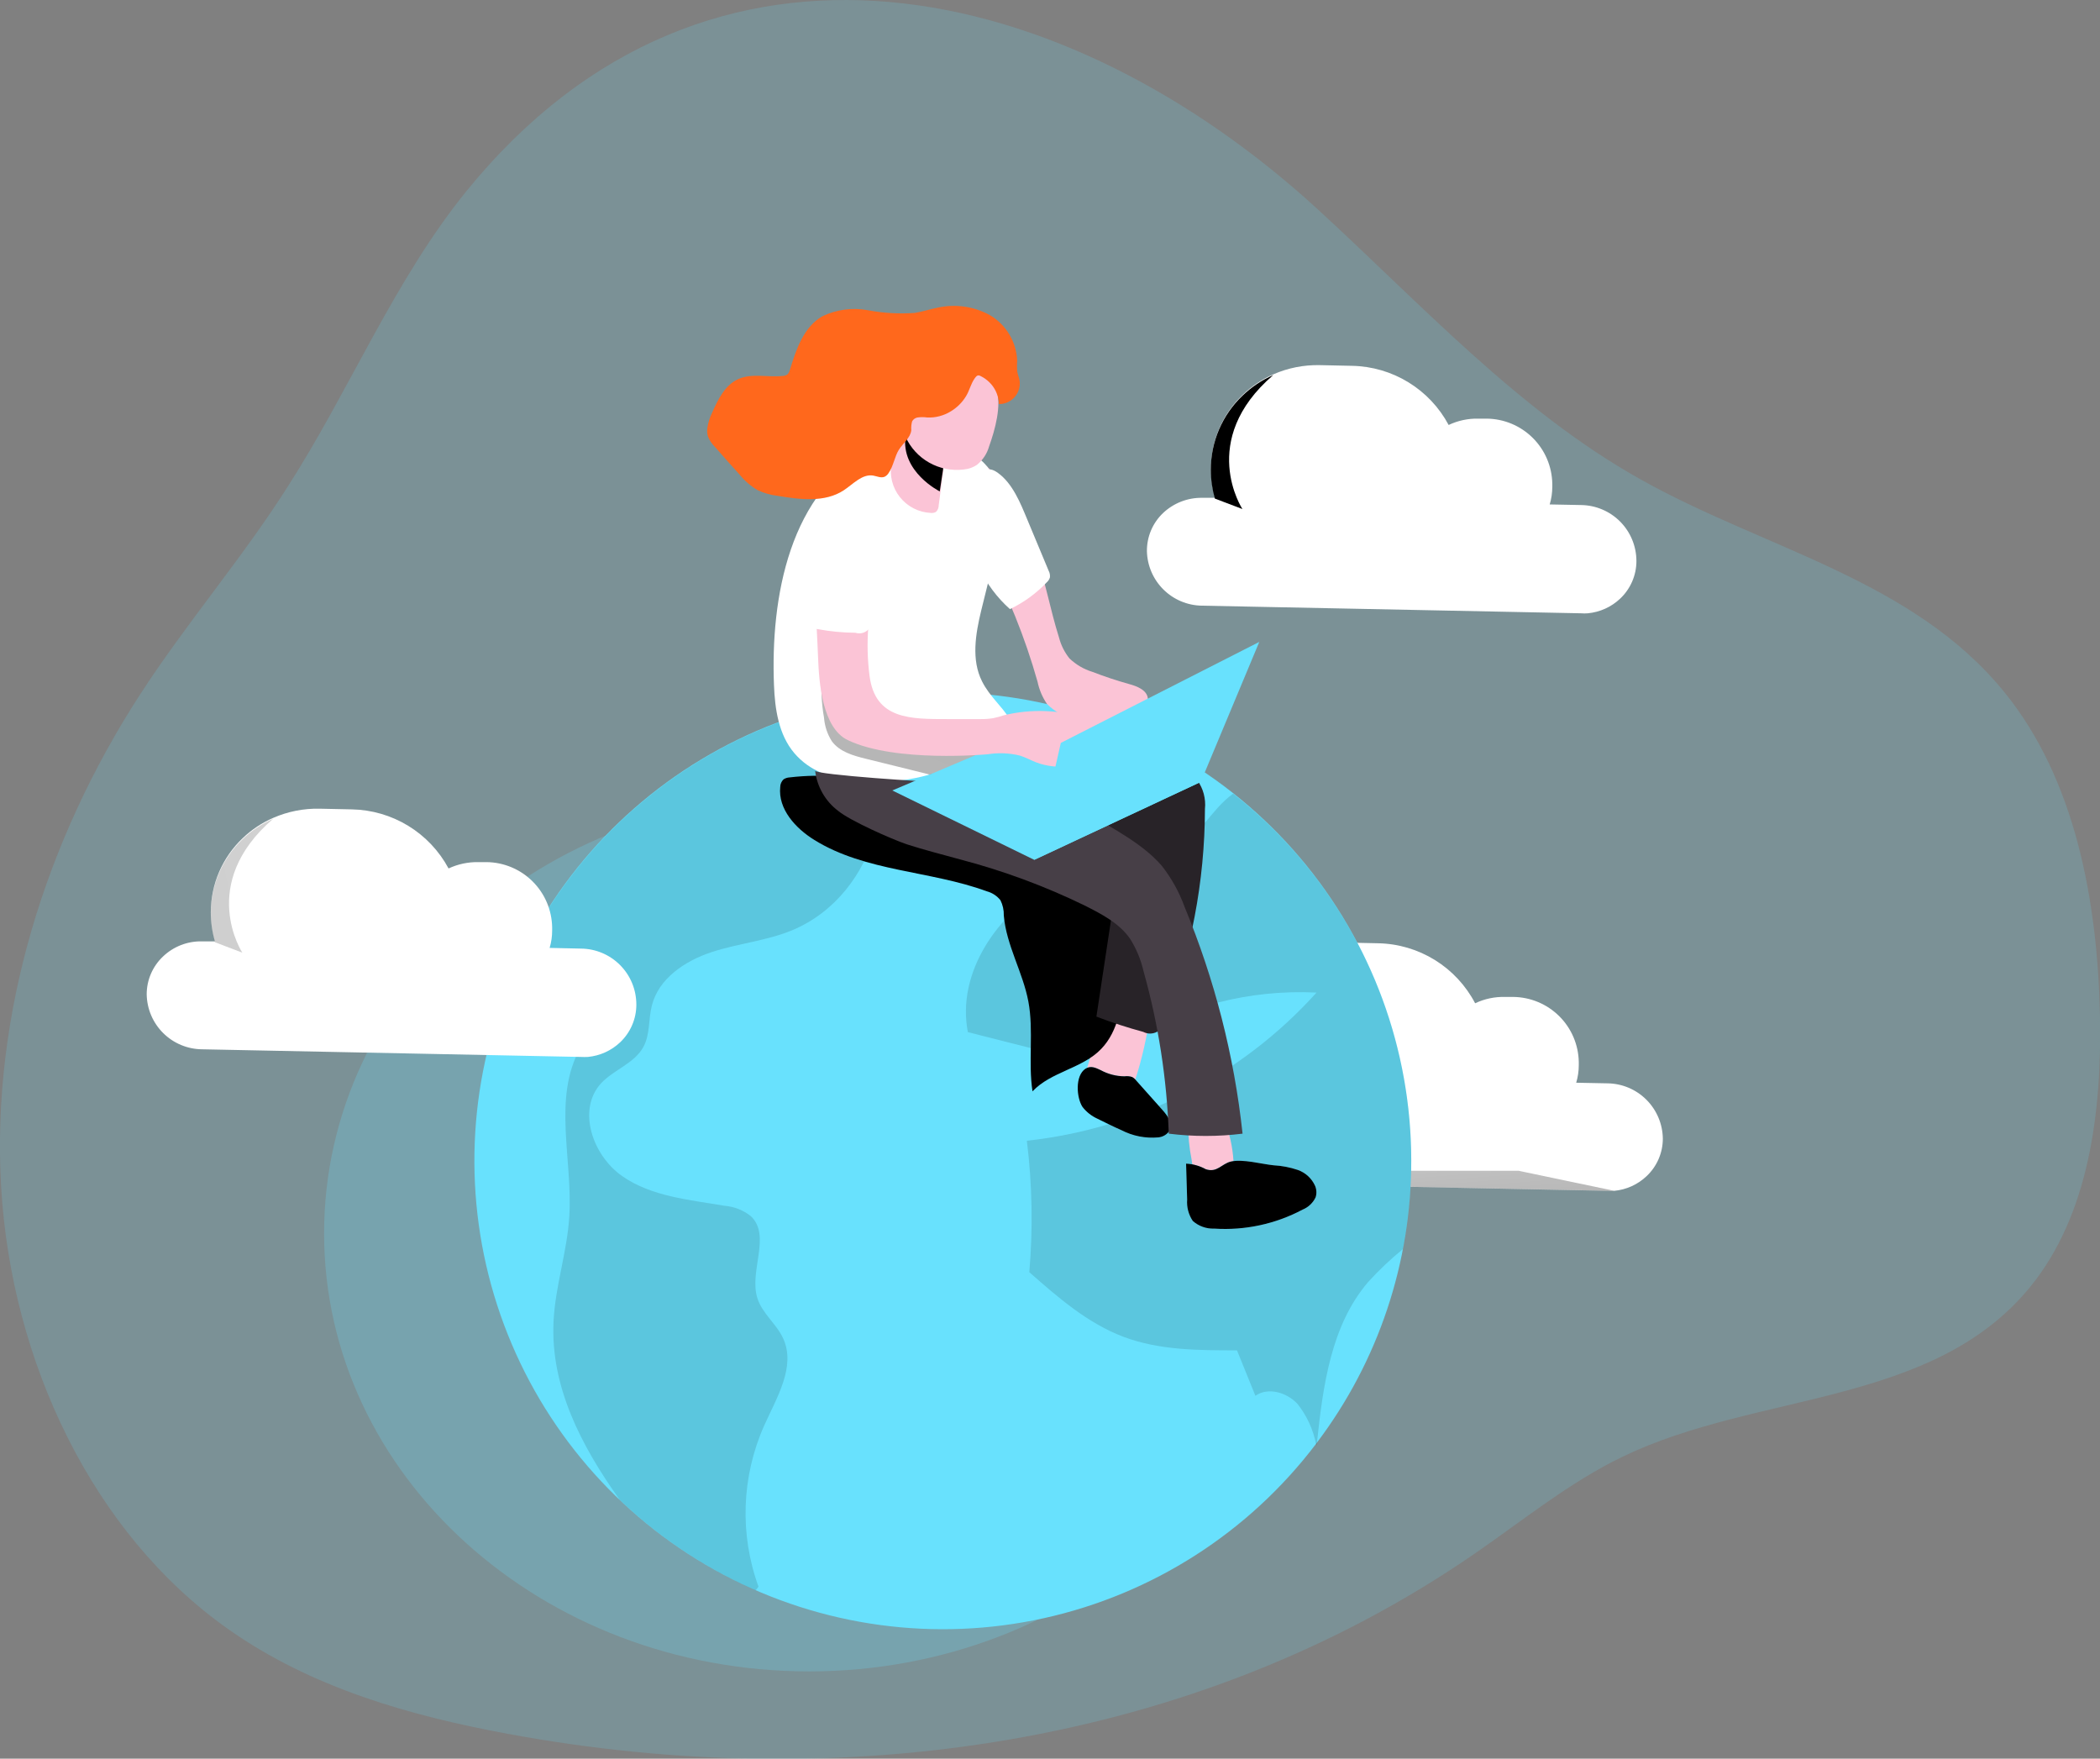 <?xml version="1.0" encoding="UTF-8" standalone="no"?>
<svg
   xmlns:dc="http://purl.org/dc/elements/1.1/"
   xmlns:cc="http://creativecommons.org/ns#"
   xmlns:rdf="http://www.w3.org/1999/02/22-rdf-syntax-ns#"
   xmlns:svg="http://www.w3.org/2000/svg"
   xmlns="http://www.w3.org/2000/svg"
   xmlns:sodipodi="http://sodipodi.sourceforge.net/DTD/sodipodi-0.dtd"
   xmlns:inkscape="http://www.inkscape.org/namespaces/inkscape"
   width="716.47"
   height="600"
   viewBox="0 0 716.47 600"
   version="1.1"
   id="svg207"
   sodipodi:docname="Make_it_everywhere.svg"
   style="fill:none"
   inkscape:version="0.92.3 (2405546, 2018-03-11)">
  <rect x="0" y="0" width="716.47" height="600" fill="#808080" stroke="none"/>
  <sodipodi:namedview
     pagecolor="#ffffff"
     bordercolor="#666666"
     borderopacity="1"
     objecttolerance="10"
     gridtolerance="10"
     guidetolerance="10"
     inkscape:pageopacity="0"
     inkscape:pageshadow="2"
     inkscape:window-width="1920"
     inkscape:window-height="1001"
     id="namedview209"
     showgrid="false"
     fit-margin-top="0"
     fit-margin-left="0"
     fit-margin-right="0"
     fit-margin-bottom="0"
     inkscape:zoom="1.2756757"
     inkscape:cx="110"
     inkscape:cy="91.735991"
     inkscape:window-x="-9"
     inkscape:window-y="-9"
     inkscape:window-maximized="1"
     inkscape:current-layer="svg207" />
  <g
     clip-path="url(#clip0)"
     id="g74"
     transform="matrix(3.257,0,0,3.257,0,-0.009)">
    <path
       d="M 48.861,20.021 C 41.337,29.288 36.652,40.81 30.167,50.932 25.37,58.496 19.517,65.268 14.64,72.8 4.917,87.8 -0.952,106.086 0.12,124.356 c 1.071,18.27 9.595,36.308 23.803,46.311 8.723,6.149 19.046,9.067 29.312,10.962 34.565,6.396 71.769,1.471 101.304,-18.926 5.07,-3.502 9.923,-7.452 15.424,-10.106 14.128,-6.828 32.454,-5.245 42.697,-17.783 6.164,-7.547 7.524,-18.342 7.316,-28.408 C 219.728,94.317 217.361,81.62 209.997,72.552 200.402,60.663 184.731,57.481 171.762,50.165 159.121,43.072 148.926,31.919 138.068,21.956 111.947,-2.023 74.367,-11.394 48.861,20.021 Z"
       id="path2"
       inkscape:connector-curvature="0"
       style="opacity:0.18;fill:#68e1fd" />
    <path
       d="m 174.185,119.255 c 0.001,0.74 -0.149,1.472 -0.442,2.152 -0.293,0.679 -0.722,1.291 -1.261,1.798 -0.923,0.877 -2.115,1.418 -3.383,1.535 -0.236,0.02 -0.474,0.02 -0.711,0 l -39.715,-0.8 c -1.522,-0.016 -2.978,-0.626 -4.058,-1.7 -1.079,-1.073 -1.697,-2.526 -1.722,-4.048 -0.003,-0.74 0.145,-1.473 0.435,-2.153 0.29,-0.681 0.716,-1.295 1.252,-1.805 1.102,-1.049 2.572,-1.623 4.093,-1.599 h 1.352 c -0.28,-0.981 -0.422,-1.995 -0.424,-3.015 -0.002,-1.457 0.293,-2.899 0.868,-4.238 0.574,-1.339 1.416,-2.547 2.474,-3.549 0.934,-0.893 2.016,-1.616 3.198,-2.135 1.532,-0.668 3.191,-0.995 4.862,-0.96 l 3.374,0.072 c 2.099,0.043 4.148,0.649 5.933,1.754 1.785,1.106 3.24,2.671 4.213,4.531 0.973,-0.463 2.042,-0.69 3.119,-0.664 h 0.871 c 1.808,0.019 3.537,0.742 4.82,2.015 1.282,1.274 2.017,2.998 2.048,4.805 v 0.328 c 0,0.623 -0.092,1.243 -0.271,1.839 l 3.286,0.064 c 1.526,0.021 2.984,0.635 4.065,1.713 1.08,1.078 1.699,2.534 1.724,4.06 z"
       id="path4"
       inkscape:connector-curvature="0"
       style="fill:#ffffff" />
    <path
       d="m 169.099,124.74 c -0.236,0.02 -0.474,0.02 -0.711,0 l -39.715,-0.8 c -1.522,-0.016 -2.978,-0.626 -4.058,-1.7 -1.079,-1.073 -1.697,-2.526 -1.722,-4.049 -0.003,-0.739 0.145,-1.472 0.435,-2.152 0.29,-0.681 0.716,-1.295 1.252,-1.805 -1.599,9.81 8.675,8.403 8.675,8.403 h 25.802 z"
       id="path6"
       inkscape:connector-curvature="0"
       style="fill:url(#paint0_linear)" />
    <path
       d="m 132.935,113.818 -2.886,-1.095 c -0.28,-0.981 -0.422,-1.995 -0.424,-3.015 -0.002,-1.457 0.293,-2.899 0.868,-4.238 0.574,-1.34 1.416,-2.547 2.474,-3.55 0.934,-0.892 2.016,-1.615 3.198,-2.134 -7.987,6.844 -3.23,14.032 -3.23,14.032 z"
       id="path8"
       inkscape:connector-curvature="0"
       style="fill:url(#paint1_linear)" />
    <path
       d="m 84.754,175.081 c 28.058,0 50.804,-20.545 50.804,-45.887 0,-25.343 -22.746,-45.887 -50.804,-45.887 -28.058,0 -50.804,20.544 -50.804,45.887 0,25.342 22.746,45.887 50.804,45.887 z"
       id="path10"
       inkscape:connector-curvature="0"
       style="opacity:0.23;fill:#68e1fd" />
    <path
       d="m 147.831,121.59 c 0.013,10.653 -3.454,21.019 -9.875,29.519 l -0.104,0.144 c -7.035,9.273 -17.138,15.743 -28.503,18.254 -11.366,2.511 -23.254,0.901 -33.541,-4.544 -10.287,-5.445 -18.305,-14.369 -22.619,-25.18 -4.315,-10.81 -4.646,-22.802 -0.935,-33.834 3.711,-11.033 11.223,-20.386 21.194,-26.391 9.971,-6.005 21.752,-8.27 33.239,-6.39 11.487,1.88 21.932,7.782 29.468,16.651 7.537,8.87 11.676,20.13 11.677,31.77 z"
       id="path12"
       inkscape:connector-curvature="0"
       style="fill:#68e1fd" />
    <path
       d="m 82.971,97.451 c -2.695,1.111 -5.669,1.375 -8.435,2.287 -2.767,0.911 -5.541,2.75 -6.253,5.597 -0.368,1.431 -0.176,3.022 -0.879,4.317 -0.935,1.743 -3.126,2.399 -4.454,3.838 -2.527,2.783 -0.864,7.556 2.223,9.707 3.086,2.151 7.028,2.479 10.722,3.11 1.011,0.081 1.974,0.462 2.767,1.096 2.151,2.054 -0.232,5.772 0.68,8.603 0.512,1.599 2.023,2.694 2.711,4.23 1.319,2.926 -0.68,6.156 -1.999,9.083 -2.38,5.338 -2.595,11.392 -0.6,16.886 -0.092,0.133 -0.194,0.259 -0.304,0.376 -5.262,-2.309 -10.081,-5.518 -14.24,-9.483 -4.054,-5.685 -7.26,-11.881 -6.924,-18.693 0.184,-3.694 1.415,-7.26 1.647,-10.938 0.384,-5.973 -1.775,-12.458 1.151,-17.671 1.599,-2.886 4.717,-6.053 2.974,-8.851 -3.078,0.448 -6.397,0.52 -9.219,-0.552 3.463,-7.215 8.638,-13.474 15.074,-18.231 6.436,-4.758 13.937,-7.87 21.85,-9.066 3.038,8.683 0.624,20.517 -8.491,24.355 z"
       id="path14"
       inkscape:connector-curvature="0"
       style="fill:url(#paint2_linear)" />
    <path
       d="m 147.831,121.59 c 0.004,3.104 -0.288,6.201 -0.871,9.251 -1.304,1.06 -2.525,2.217 -3.654,3.462 -3.878,4.541 -4.717,10.842 -5.349,16.79 0,0.128 0,0.256 -0.04,0.376 0,-0.08 0,-0.152 -0.064,-0.232 -0.309,-1.527 -0.974,-2.96 -1.943,-4.181 -1.103,-1.192 -3.062,-1.783 -4.406,-0.848 -0.639,-1.599 -1.282,-3.185 -1.927,-4.757 -3.997,0 -8.123,0 -11.881,-1.415 -3.758,-1.416 -6.868,-4.126 -9.875,-6.773 0.395,-4.586 0.309,-9.2 -0.256,-13.768 11.679,-1.268 22.481,-6.793 30.344,-15.52 -7.032,-0.35 -14.004,1.448 -19.989,5.157 -1.279,0.8 -2.575,1.695 -4.07,1.823 -0.947,0.024 -1.892,-0.106 -2.798,-0.383 l -9.667,-2.455 c -1.208,-6.221 3.102,-12.465 8.643,-15.544 4.158,-2.303 9.203,-1.855 13.193,-3.87 2.734,-1.375 3.534,-3.782 5.925,-5.549 h 0.048 c 5.807,4.583 10.501,10.422 13.729,17.078 3.228,6.657 4.906,13.958 4.908,21.357 z"
       id="path16"
       inkscape:connector-curvature="0"
       style="fill:url(#paint3_linear)" />
    <path
       d="m 113.946,111.651 c -0.288,0.944 -0.56,2.047 0,2.839 0.275,0.338 0.637,0.595 1.047,0.743 0.478,0.228 1.009,0.32 1.535,0.265 0.527,-0.055 1.027,-0.255 1.448,-0.577 0.438,-0.48 0.749,-1.063 0.903,-1.695 0.748,-2.294 1.283,-4.652 1.599,-7.044 0.06,-0.22 0.06,-0.452 0,-0.672 -0.125,-0.23 -0.325,-0.411 -0.568,-0.511 -1.271,-0.68 -3.262,-1.224 -3.997,0.28 -0.904,1.934 -1.328,4.325 -1.967,6.372 z"
       id="path18"
       inkscape:connector-curvature="0"
       style="fill:#fbc4d6" />
    <path
       d="m 117.792,112.747 c 0.268,-0.037 0.542,-0.013 0.799,0.071 0.176,0.098 0.329,0.231 0.448,0.392 l 2.759,3.095 c 0.535,0.599 1.095,1.423 0.719,2.134 -0.132,0.198 -0.307,0.364 -0.512,0.486 -0.205,0.122 -0.434,0.196 -0.671,0.218 -1.336,0.122 -2.679,-0.141 -3.87,-0.76 -0.848,-0.367 -1.687,-0.799 -2.511,-1.199 -0.612,-0.278 -1.147,-0.7 -1.559,-1.231 -0.631,-0.96 -0.799,-3.262 0.304,-3.998 0.568,-0.36 1.064,-0.104 1.599,0.144 0.766,0.417 1.623,0.639 2.495,0.648 z"
       id="path20"
       inkscape:connector-curvature="0"
       style="fill:#68e1fd" />
    <path
       d="m 129.234,122.189 c 0.021,0.178 0.002,0.359 -0.056,0.528 -0.095,0.165 -0.234,0.3 -0.4,0.392 -0.524,0.361 -1.139,0.569 -1.775,0.6 -0.318,0.011 -0.634,-0.05 -0.924,-0.181 -0.289,-0.13 -0.545,-0.325 -0.747,-0.571 -0.294,-0.465 -0.473,-0.995 -0.52,-1.543 -0.234,-1.18 -0.349,-2.38 -0.344,-3.582 -0.014,-0.071 -0.012,-0.144 0.005,-0.214 0.017,-0.07 0.049,-0.135 0.094,-0.191 0.045,-0.057 0.102,-0.103 0.166,-0.135 0.064,-0.032 0.135,-0.05 0.207,-0.052 0.992,-0.208 2.967,-0.727 3.47,0.488 0.513,1.433 0.792,2.94 0.824,4.461 z"
       id="path22"
       inkscape:connector-curvature="0"
       style="fill:#fbc4d6" />
    <path
       d="m 133.431,122.069 c 0.852,0.046 1.694,0.208 2.503,0.48 0.402,0.139 0.771,0.359 1.084,0.647 0.314,0.287 0.565,0.636 0.739,1.024 0.161,0.381 0.181,0.806 0.056,1.2 -0.276,0.584 -0.761,1.043 -1.36,1.287 -2.841,1.51 -6.047,2.2 -9.258,1.991 -0.824,0.033 -1.629,-0.253 -2.247,-0.8 -0.446,-0.66 -0.655,-1.452 -0.592,-2.246 l -0.112,-3.758 c 0.724,0.032 1.43,0.232 2.063,0.583 1.183,0.4 1.647,-0.559 2.623,-0.799 1.271,-0.296 3.206,0.264 4.501,0.391 z"
       id="path24"
       inkscape:connector-curvature="0"
       style="fill:#68e1fd" />
    <path
       d="m 117.792,112.747 c 0.268,-0.037 0.542,-0.013 0.799,0.071 0.176,0.098 0.329,0.231 0.448,0.392 l 2.759,3.095 c 0.535,0.599 1.095,1.423 0.719,2.134 -0.132,0.198 -0.307,0.364 -0.512,0.486 -0.205,0.122 -0.434,0.196 -0.671,0.218 -1.336,0.122 -2.679,-0.141 -3.87,-0.76 -0.848,-0.367 -1.687,-0.799 -2.511,-1.199 -0.612,-0.278 -1.147,-0.7 -1.559,-1.231 -0.631,-0.96 -0.799,-3.262 0.304,-3.998 0.568,-0.36 1.064,-0.104 1.599,0.144 0.766,0.417 1.623,0.639 2.495,0.648 z"
       id="path26"
       inkscape:connector-curvature="0"
       style="fill:url(#paint4_linear)" />
    <path
       d="m 133.431,122.069 c 0.852,0.046 1.694,0.208 2.503,0.48 0.402,0.139 0.771,0.359 1.084,0.647 0.314,0.287 0.565,0.636 0.739,1.024 0.161,0.381 0.181,0.806 0.056,1.2 -0.276,0.584 -0.761,1.043 -1.36,1.287 -2.841,1.51 -6.047,2.2 -9.258,1.991 -0.824,0.033 -1.629,-0.253 -2.247,-0.8 -0.446,-0.66 -0.655,-1.452 -0.592,-2.246 l -0.112,-3.758 c 0.724,0.032 1.43,0.232 2.063,0.583 1.183,0.4 1.647,-0.559 2.623,-0.799 1.271,-0.296 3.206,0.264 4.501,0.391 z"
       id="path28"
       inkscape:connector-curvature="0"
       style="fill:url(#paint5_linear)" />
    <path
       d="m 87.88,81.356 c -1.72,-0.149 -3.451,-0.122 -5.165,0.08 -0.224,0.011 -0.442,0.08 -0.632,0.2 -0.109,0.103 -0.197,0.227 -0.257,0.364 -0.06,0.137 -0.093,0.285 -0.095,0.435 -0.24,2.319 1.599,4.334 3.582,5.557 5.365,3.326 12.129,3.198 18.054,5.373 0.566,0.15 1.067,0.478 1.432,0.935 0.247,0.496 0.367,1.045 0.351,1.599 0.264,3.126 1.999,5.941 2.575,9.019 0.576,3.078 -0.04,6.3 0.432,9.403 1.943,-2.071 5.253,-2.399 7.196,-4.446 1.823,-1.887 2.183,-4.701 2.454,-7.308 l 0.736,-7.148 c 0.136,-0.515 0.08,-1.063 -0.158,-1.54 -0.239,-0.477 -0.643,-0.851 -1.137,-1.051 C 108.501,87.177 98.25,82.251 87.88,81.356 Z"
       id="path30"
       inkscape:connector-curvature="0"
       style="fill:url(#paint6_linear)" />
    <path
       d="m 123.253,80.636 c 0.808,0.162 1.557,0.541 2.167,1.095 0.625,0.871 0.91,1.94 0.8,3.006 -0.019,7.587 -1.454,15.103 -4.23,22.164 -0.026,0.248 -0.113,0.486 -0.252,0.693 -0.139,0.207 -0.327,0.377 -0.548,0.494 -0.22,0.118 -0.465,0.179 -0.715,0.18 -0.249,10e-4 -0.495,-0.06 -0.716,-0.176 -1.663,-0.449 -3.301,-0.982 -4.909,-1.599 l 2.175,-14.392 c 0.103,-0.399 0.081,-0.821 -0.064,-1.207 -0.161,-0.274 -0.386,-0.504 -0.656,-0.672 -2.481,-1.804 -5.101,-3.409 -7.836,-4.797 -2.183,-1.103 -4.685,-2.399 -5.277,-4.733 -0.123,-0.399 -0.148,-0.822 -0.072,-1.232 0.075,-0.41 0.248,-0.797 0.504,-1.127 0.346,-0.34 0.753,-0.611 1.199,-0.8 1.447,-0.712 3.27,-1.599 4.933,-1.455 1.336,0.136 1.847,0.903 2.959,1.471 3.086,1.535 7.188,2.111 10.538,3.086 z"
       id="path32"
       inkscape:connector-curvature="0"
       style="fill:#282328" />
    <path
       d="m 108.397,57.745 c 1.071,2.95 1.599,6.077 2.542,9.059 0.207,0.79 0.577,1.529 1.088,2.167 0.678,0.65 1.5,1.133 2.398,1.407 1.253,0.485 2.527,0.909 3.822,1.271 0.864,0.232 1.895,0.632 1.991,1.511 0.021,0.293 -0.04,0.587 -0.176,0.848 -0.334,0.596 -0.815,1.096 -1.397,1.453 -0.582,0.357 -1.246,0.559 -1.929,0.586 -1.362,0.036 -2.719,-0.186 -3.998,-0.656 -1.164,-0.236 -2.233,-0.812 -3.07,-1.655 -0.476,-0.701 -0.81,-1.489 -0.983,-2.319 -1.313,-4.658 -3.133,-9.157 -5.43,-13.417 -0.686,-1.125 -1.224,-2.334 -1.599,-3.598 -0.527,-2.207 -0.535,-7.436 1.743,-5.517 1.839,1.551 4.19,6.668 4.998,8.859 z"
       id="path34"
       inkscape:connector-curvature="0"
       style="fill:#fbc4d6" />
    <path
       d="m 99.674,80.356 c 1.348,-0.522 2.659,-1.134 3.926,-1.831 4.797,-2.655 0.871,-3.958 -0.728,-7.148 -1.143,-2.263 -0.68,-4.973 -0.088,-7.428 1.047,-4.318 2.447,-8.795 1.439,-13.105 -0.126,-0.7 -0.398,-1.364 -0.799,-1.951 -0.294,-0.364 -0.632,-0.689 -1.008,-0.967 -1.013,-0.875 -2.178,-1.555 -3.438,-2.007 -2.399,-0.8 -5.117,-0.216 -7.396,0.927 -8.955,4.494 -10.866,15.839 -10.506,24.915 0.096,2.519 0.488,5.181 2.111,7.108 1.623,1.927 3.918,2.663 6.269,2.95 3.475,0.355 6.983,-0.147 10.218,-1.463 z"
       id="path36"
       inkscape:connector-curvature="0"
       style="fill:#ffffff" />
    <path
       d="m 86.321,75.223 c 0.072,0.852 0.346,1.674 0.8,2.399 0.799,1.127 2.271,1.543 3.622,1.871 l 6.085,1.503 c 0.742,0.225 1.512,0.341 2.287,0.344 1.663,-0.08 3.094,-1.143 4.414,-2.167 0.337,-0.231 0.629,-0.52 0.863,-0.856 -3.358,-0.32 -6.708,-0.656 -10.05,-1.143 -1.967,-0.288 -4.046,-0.688 -5.493,-2.039 -0.748,-0.739 -1.317,-1.638 -1.663,-2.631 -0.24,-0.616 -0.352,-2.183 -1.047,-2.319 -0.175,1.679 -0.113,3.375 0.184,5.037 z"
       id="path38"
       inkscape:connector-curvature="0"
       style="fill:url(#paint7_linear)" />
    <path
       d="m 98.33,52.947 c -6e-4,0.252 -0.101,0.494 -0.28,0.672 -0.166,0.098 -0.36,0.137 -0.552,0.112 -0.626,-0.029 -1.24,-0.193 -1.798,-0.479 -0.558,-0.286 -1.048,-0.689 -1.438,-1.181 -0.389,-0.492 -0.669,-1.061 -0.82,-1.67 -0.151,-0.609 -0.169,-1.243 -0.054,-1.86 0.144,-0.8 0.488,-1.487 0.704,-2.239 0.424,-1.503 0.352,-3.198 1.303,-4.438 0.824,1.885 1.764,3.717 2.814,5.485 0.269,0.352 0.455,0.759 0.546,1.192 0.091,0.433 0.085,0.881 -0.019,1.311 z"
       id="path40"
       inkscape:connector-curvature="0"
       style="fill:#fbc4d6" />
    <path
       d="m 98.802,49.077 -0.36,2.399 c 0,0 -4.118,-2.039 -3.582,-5.821 0.536,-3.782 3.942,3.422 3.942,3.422 z"
       id="path42"
       inkscape:connector-curvature="0"
       style="fill:url(#paint8_linear)" />
    <path
       d="m 103.616,46.742 c -0.212,0.768 -0.659,1.451 -1.28,1.951 -0.296,0.201 -0.627,0.344 -0.975,0.424 -1.225,0.238 -2.493,0.082 -3.623,-0.446 -1.13,-0.527 -2.065,-1.398 -2.67,-2.489 -0.57,-1.105 -0.895,-2.32 -0.953,-3.561 -0.058,-1.242 0.153,-2.482 0.618,-3.635 0.381,-1.265 1.242,-2.33 2.399,-2.966 0.632,-0.249 1.317,-0.338 1.992,-0.259 0.675,0.08 1.321,0.325 1.878,0.715 1.515,1.058 2.685,2.537 3.366,4.254 0.584,1.751 -0.152,4.342 -0.751,6.013 z"
       id="path44"
       inkscape:connector-curvature="0"
       style="fill:#fbc4d6" />
    <path
       d="m 121.694,90.687 c 1.025,1.305 1.834,2.765 2.399,4.326 3.144,7.583 5.188,15.577 6.068,23.739 -2.567,0.32 -5.164,0.32 -7.731,0 -0.201,-5.762 -1.09,-11.479 -2.647,-17.03 -0.275,-1.195 -0.748,-2.336 -1.399,-3.375 -1.144,-1.655 -3.023,-2.615 -4.798,-3.51 -4.153,-2.018 -8.494,-3.625 -12.961,-4.797 -1.887,-0.52 -3.789,-0.999 -5.644,-1.599 -1.559,-0.528 -5.933,-2.463 -7.196,-3.51 -0.662,-0.502 -1.216,-1.133 -1.628,-1.854 -0.412,-0.721 -0.674,-1.519 -0.771,-2.344 0,0.416 12.185,1.247 13.057,1.151 2.934,-0.312 6.396,-1.991 9.291,-0.8 2.262,0.927 4.333,2.862 6.396,4.198 2.503,1.567 5.557,3.086 7.564,5.405 z"
       id="path46"
       inkscape:connector-curvature="0"
       style="fill:#473f47" />
    <path
       d="m 108.341,90.071 -14.872,-7.268 17.438,-7.396 14.88,6.5 z"
       id="path48"
       inkscape:connector-curvature="0"
       style="fill:#68e1fd" />
    <path
       d="m 85.689,55.945 c 0,0.28 -0.072,0.552 -0.104,0.8 -0.44,4.094 -0.04,8.107 0.112,12.177 0.096,2.519 0.424,7.316 3.102,8.603 5.005,2.399 14.664,1.487 14.664,1.487 1.12,-0.179 2.265,-0.133 3.366,0.136 0.6,0.184 1.152,0.496 1.735,0.72 2.111,0.8 4.47,0.4 6.693,0 0.383,-0.045 0.753,-0.168 1.087,-0.36 0.388,-0.344 0.625,-0.828 0.659,-1.345 0.035,-0.518 -0.136,-1.028 -0.475,-1.421 -0.722,-0.758 -1.66,-1.275 -2.686,-1.479 -2.807,-0.916 -5.814,-1.033 -8.684,-0.336 -0.366,0.124 -0.74,0.225 -1.119,0.304 -0.444,0.072 -0.894,0.104 -1.343,0.096 h -3.406 c -3.918,0 -7.612,0.048 -8.204,-4.534 -0.218,-1.697 -0.261,-3.412 -0.128,-5.117 0.232,-3.078 1.04,-6.133 0.872,-9.211 -0.01,-0.976 -0.254,-1.936 -0.712,-2.799 -0.232,-0.428 -0.57,-0.79 -0.981,-1.05 -0.412,-0.26 -0.883,-0.411 -1.369,-0.437 -0.504,0.038 -0.989,0.205 -1.409,0.485 -0.42,0.28 -0.761,0.664 -0.99,1.115 -0.354,0.676 -0.584,1.41 -0.68,2.167 z"
       id="path50"
       inkscape:connector-curvature="0"
       style="fill:#fbc4d6" />
    <path
       d="m 131.912,67.243 -20.789,10.578 -2.782,12.249 17.446,-8.164 z"
       id="path52"
       inkscape:connector-curvature="0"
       style="fill:#68e1fd" />
    <path
       d="m 104.639,42.329 c -0.023,-0.761 -0.305,-1.492 -0.8,-2.071 -0.251,-0.291 -0.548,-0.54 -0.879,-0.736 -0.464,-0.272 -0.576,-0.296 -0.88,0.144 -0.392,0.568 -0.519,1.231 -0.879,1.823 -0.394,0.656 -0.943,1.205 -1.599,1.599 -0.738,0.458 -1.595,0.683 -2.463,0.648 -0.344,-0.052 -0.695,-0.052 -1.04,0 -0.116,0.022 -0.225,0.069 -0.321,0.138 -0.095,0.069 -0.174,0.159 -0.231,0.262 -0.083,0.299 -0.112,0.61 -0.088,0.919 -0.072,0.8 -0.864,1.367 -1.303,2.063 -0.44,0.696 -0.568,1.727 -1.095,2.471 -0.098,0.149 -0.233,0.27 -0.392,0.352 -0.376,0.16 -0.799,-0.048 -1.191,-0.12 -1.159,-0.2 -2.095,0.88 -3.086,1.535 -1.991,1.311 -4.597,0.976 -6.948,0.584 -0.72,-0.087 -1.421,-0.287 -2.079,-0.592 -0.71,-0.419 -1.341,-0.961 -1.863,-1.599 -0.872,-0.96 -1.735,-1.935 -2.591,-2.91 -0.318,-0.312 -0.571,-0.685 -0.744,-1.095 -0.091,-0.286 -0.116,-0.59 -0.072,-0.888 0.078,-0.555 0.242,-1.095 0.488,-1.599 0.624,-1.399 1.351,-2.918 2.759,-3.55 1.407,-0.632 3.07,-0.16 4.622,-0.32 0.189,-4e-4 0.373,-0.059 0.528,-0.168 0.123,-0.14 0.211,-0.307 0.256,-0.488 0.648,-2.151 1.455,-4.486 3.39,-5.597 1.491,-0.716 3.172,-0.938 4.797,-0.632 1.609,0.304 3.252,0.398 4.885,0.28 0.8,-0.128 1.599,-0.392 2.399,-0.552 1.87,-0.415 3.827,-0.131 5.501,0.8 0.827,0.492 1.518,1.181 2.012,2.006 0.494,0.825 0.775,1.759 0.819,2.72 -0.032,0.375 -0.032,0.752 0,1.127 0.056,0.352 0.208,0.696 0.264,1.047 0.032,0.304 0,0.612 -0.094,0.902 -0.095,0.291 -0.25,0.558 -0.455,0.785 -0.206,0.227 -0.457,0.407 -0.737,0.53 -0.28,0.123 -0.583,0.184 -0.889,0.182 z"
       id="path54"
       inkscape:connector-curvature="0"
       style="fill:#ff681c" />
    <path
       d="m 84.961,58.216 c -0.247,2.263 -0.273,4.544 -0.08,6.812 -0.01,0.197 0.041,0.392 0.144,0.56 0.17,0.186 0.404,0.3 0.656,0.32 1.295,0.241 2.609,0.367 3.926,0.376 0.185,0.059 0.38,0.077 0.573,0.051 0.192,-0.025 0.377,-0.092 0.54,-0.197 0.163,-0.105 0.302,-0.244 0.405,-0.408 0.103,-0.164 0.169,-0.349 0.193,-0.542 0.72,-3.006 1.431,-6.013 1.975,-9.059 0.216,-1.223 0.368,-2.599 -0.368,-3.59 -1.063,-1.439 -3.934,-1.599 -5.317,-0.552 -1.671,1.287 -2.383,4.294 -2.647,6.229 z"
       id="path56"
       inkscape:connector-curvature="0"
       style="fill:#ffffff" />
    <path
       d="m 107.59,54.378 2.262,5.421 c 0.112,0.211 0.157,0.451 0.128,0.688 -0.057,0.194 -0.168,0.369 -0.32,0.504 -1.105,1.169 -2.417,2.123 -3.869,2.814 -1.34,-1.197 -2.427,-2.648 -3.199,-4.27 -0.751,-1.927 -0.583,-4.07 -0.359,-6.125 0.135,-1.303 0.087,-5.493 2.302,-3.87 1.543,1.111 2.359,3.166 3.055,4.837 z"
       id="path58"
       inkscape:connector-curvature="0"
       style="fill:#ffffff" />
    <path
       d="m 66.659,105.231 c 7e-4,0.739 -0.149,1.47 -0.441,2.149 -0.291,0.679 -0.718,1.292 -1.254,1.801 -0.924,0.875 -2.115,1.415 -3.382,1.535 -0.237,0.012 -0.475,0.012 -0.712,0 l -39.714,-0.8 c -1.525,-0.016 -2.983,-0.627 -4.064,-1.702 -1.081,-1.075 -1.7,-2.53 -1.725,-4.055 -7e-4,-0.739 0.149,-1.47 0.441,-2.149 0.291,-0.679 0.718,-1.292 1.254,-1.801 0.544,-0.522 1.185,-0.933 1.887,-1.207 0.703,-0.274 1.452,-0.407 2.206,-0.392 h 1.351 c -0.283,-0.982 -0.426,-2 -0.424,-3.022 -0.003,-1.457 0.292,-2.9 0.867,-4.239 0.575,-1.339 1.417,-2.547 2.475,-3.549 0.932,-0.892 2.015,-1.612 3.198,-2.127 1.532,-0.668 3.191,-0.996 4.861,-0.96 l 3.374,0.072 c 2.086,0.039 4.124,0.633 5.905,1.72 1.78,1.088 3.239,2.63 4.226,4.468 0.976,-0.455 2.042,-0.682 3.118,-0.664 h 0.872 c 1.807,0.023 3.534,0.748 4.815,2.023 1.281,1.275 2.014,2.998 2.046,4.805 v 0.328 c 0.003,0.62 -0.086,1.237 -0.264,1.831 l 3.286,0.072 c 1.544,0.015 3.019,0.639 4.105,1.737 1.086,1.097 1.694,2.58 1.692,4.124 z"
       id="path60"
       inkscape:connector-curvature="0"
       style="fill:#ffffff" />
    <path
       d="m 61.582,110.716 c -0.237,0.012 -0.475,0.012 -0.712,0 l -39.714,-0.8 c -1.525,-0.017 -2.983,-0.627 -4.064,-1.703 -1.081,-1.075 -1.7,-2.529 -1.725,-4.054 -7e-4,-0.739 0.149,-1.47 0.441,-2.149 0.291,-0.68 0.718,-1.292 1.254,-1.801 -1.559,9.803 8.675,8.404 8.675,8.404 h 25.802 z"
       id="path62"
       inkscape:connector-curvature="0"
       style="fill:url(#paint9_linear)" />
    <path
       d="m 25.386,99.794 -2.878,-1.095 c -0.283,-0.982 -0.426,-2 -0.424,-3.022 -0.003,-1.457 0.292,-2.9 0.867,-4.239 0.575,-1.339 1.417,-2.547 2.475,-3.549 0.932,-0.892 2.015,-1.612 3.198,-2.127 -7.972,6.844 -3.238,14.032 -3.238,14.032 z"
       id="path64"
       inkscape:connector-curvature="0"
       style="fill:url(#paint10_linear)" />
    <path
       d="m 171.418,58.76 c 0.001,0.74 -0.15,1.472 -0.443,2.151 -0.293,0.679 -0.722,1.291 -1.26,1.799 -0.927,0.875 -2.121,1.416 -3.39,1.535 -0.237,0.02 -0.475,0.02 -0.712,0 l -39.706,-0.799 c -1.512,-0.02 -2.957,-0.625 -4.032,-1.688 -1.075,-1.063 -1.696,-2.501 -1.733,-4.013 -0.008,-0.747 0.137,-1.487 0.427,-2.175 0.291,-0.688 0.719,-1.308 1.26,-1.823 1.106,-1.048 2.578,-1.622 4.102,-1.599 h 1.343 c -0.279,-0.98 -0.422,-1.995 -0.424,-3.014 -0.002,-1.457 0.293,-2.9 0.868,-4.239 0.575,-1.339 1.417,-2.547 2.474,-3.549 0.933,-0.894 2.016,-1.617 3.199,-2.135 1.531,-0.669 3.19,-0.997 4.861,-0.96 l 3.374,0.072 c 2.086,0.038 4.124,0.633 5.904,1.722 1.779,1.089 3.236,2.634 4.219,4.474 0.973,-0.462 2.041,-0.689 3.118,-0.664 h 0.872 c 1.807,0.018 3.536,0.741 4.819,2.015 1.283,1.274 2.018,2.998 2.049,4.805 v 0.328 c -0.001,0.623 -0.092,1.242 -0.272,1.839 l 3.286,0.064 c 1.541,0.019 3.013,0.643 4.098,1.738 1.085,1.095 1.695,2.573 1.699,4.114 z"
       id="path66"
       inkscape:connector-curvature="0"
       style="fill:#ffffff" />
    <path
       d="m 166.333,64.245 c -0.237,0.02 -0.475,0.02 -0.712,0 l -39.706,-0.8 c -1.513,-0.018 -2.96,-0.622 -4.037,-1.686 -1.077,-1.063 -1.699,-2.503 -1.736,-4.015 -0.008,-0.747 0.137,-1.487 0.427,-2.175 0.291,-0.688 0.719,-1.308 1.26,-1.823 -1.599,9.811 8.675,8.403 8.675,8.403 h 25.802 z"
       id="path68"
       inkscape:connector-curvature="0"
       style="fill:url(#paint11_linear)" />
    <path
       d="m 130.145,53.323 -2.886,-1.095 c -0.28,-0.981 -0.422,-1.995 -0.424,-3.014 -0.002,-1.457 0.293,-2.9 0.868,-4.239 0.574,-1.339 1.416,-2.547 2.474,-3.549 0.933,-0.894 2.015,-1.617 3.198,-2.135 -7.963,6.844 -3.23,14.032 -3.23,14.032 z"
       id="path70"
       inkscape:connector-curvature="0"
       style="fill:url(#paint12_linear)" />
    <path
       d="m 96.156,43.752 c -0.116,0.022 -0.225,0.069 -0.321,0.138 -0.095,0.069 -0.174,0.159 -0.231,0.262 -0.083,0.299 -0.112,0.61 -0.088,0.919 -0.072,0.8 -0.864,1.367 -1.303,2.063 -0.44,0.696 -0.568,1.727 -1.095,2.471 -0.098,0.149 -0.233,0.27 -0.392,0.352 -0.376,0.16 -0.8,-0.048 -1.191,-0.12 -1.159,-0.2 -2.095,0.88 -3.086,1.535 -1.991,1.311 -4.598,0.976 -6.948,0.584 -0.74,-0.086 -1.461,-0.291 -2.135,-0.608 -0.71,-0.419 -1.341,-0.961 -1.863,-1.599 -0.872,-0.96 -1.735,-1.935 -2.591,-2.91 -0.318,-0.312 -0.571,-0.685 -0.744,-1.095 -0.091,-0.286 -0.116,-0.59 -0.072,-0.887 0.373,-0.225 0.76,-0.425 1.159,-0.6 1.226,-0.658 2.659,-0.815 3.998,-0.44 1.071,0.416 1.831,1.367 2.751,2.047 1.282,0.898 2.842,1.31 4.401,1.164 1.558,-0.146 3.014,-0.842 4.107,-1.964 0.403,-0.531 0.876,-1.004 1.407,-1.407 0.952,-0.52 2.886,-0.44 4.238,0.096 z"
       id="path72"
       inkscape:connector-curvature="0"
       style="fill:url(#paint13_linear)" />
  </g>
  <defs
     id="defs205">
    <linearGradient
       id="paint0_linear"
       x1="147.623"
       y1="142.57"
       x2="144.001"
       y2="95.908"
       gradientUnits="userSpaceOnUse">
      <stop
         offset="0.01"
         id="stop76" />
      <stop
         offset="0.13"
         stop-opacity="0.69"
         id="stop78" />
      <stop
         offset="0.25"
         stop-opacity="0.32"
         id="stop80" />
      <stop
         offset="1"
         stop-opacity="0"
         id="stop82" />
    </linearGradient>
    <linearGradient
       id="paint1_linear"
       x1="1185.12"
       y1="2214.04"
       x2="1573.66"
       y2="2129.78"
       gradientUnits="userSpaceOnUse">
      <stop
         offset="0.01"
         id="stop85" />
      <stop
         offset="0.13"
         stop-opacity="0.69"
         id="stop87" />
      <stop
         offset="0.25"
         stop-opacity="0.32"
         id="stop89" />
      <stop
         offset="1"
         stop-opacity="0"
         id="stop91" />
    </linearGradient>
    <linearGradient
       id="paint2_linear"
       x1="4708.34"
       y1="24391.4"
       x2="-31.583"
       y2="-9857.94"
       gradientUnits="userSpaceOnUse">
      <stop
         offset="0.01"
         id="stop94" />
      <stop
         offset="0.13"
         stop-opacity="0.69"
         id="stop96" />
      <stop
         offset="0.25"
         stop-opacity="0.32"
         id="stop98" />
      <stop
         offset="1"
         stop-opacity="0"
         id="stop100" />
    </linearGradient>
    <linearGradient
       id="paint3_linear"
       x1="8673.28"
       y1="17615.4"
       x2="6576.1"
       y2="-7718.94"
       gradientUnits="userSpaceOnUse">
      <stop
         offset="0.01"
         id="stop103" />
      <stop
         offset="0.13"
         stop-opacity="0.69"
         id="stop105" />
      <stop
         offset="0.25"
         stop-opacity="0.32"
         id="stop107" />
      <stop
         offset="1"
         stop-opacity="0"
         id="stop109" />
    </linearGradient>
    <linearGradient
       id="paint4_linear"
       x1="-8553.27"
       y1="1188.28"
       x2="-8717.04"
       y2="1295.34"
       gradientUnits="userSpaceOnUse">
      <stop
         offset="0.01"
         id="stop112" />
      <stop
         offset="0.13"
         stop-opacity="0.69"
         id="stop114" />
      <stop
         offset="0.25"
         stop-opacity="0.32"
         id="stop116" />
      <stop
         offset="1"
         stop-opacity="0"
         id="stop118" />
    </linearGradient>
    <linearGradient
       id="paint5_linear"
       x1="-12080.8"
       y1="1339.92"
       x2="-12128.2"
       y2="1136.01"
       gradientUnits="userSpaceOnUse">
      <stop
         offset="0.01"
         id="stop121" />
      <stop
         offset="0.13"
         stop-opacity="0.69"
         id="stop123" />
      <stop
         offset="0.25"
         stop-opacity="0.32"
         id="stop125" />
      <stop
         offset="1"
         stop-opacity="0"
         id="stop127" />
    </linearGradient>
    <linearGradient
       id="paint6_linear"
       x1="-34555.102"
       y1="2940.05"
       x2="-36805"
       y2="6421.02"
       gradientUnits="userSpaceOnUse">
      <stop
         offset="0.01"
         id="stop130" />
      <stop
         offset="0.13"
         stop-opacity="0.69"
         id="stop132" />
      <stop
         offset="0.25"
         stop-opacity="0.32"
         id="stop134" />
      <stop
         offset="1"
         stop-opacity="0"
         id="stop136" />
    </linearGradient>
    <linearGradient
       id="paint7_linear"
       x1="2925.89"
       y1="922.569"
       x2="2556.77"
       y2="1807.19"
       gradientUnits="userSpaceOnUse">
      <stop
         offset="0.01"
         id="stop139" />
      <stop
         offset="0.13"
         stop-opacity="0.69"
         id="stop141" />
      <stop
         offset="0.25"
         stop-opacity="0.32"
         id="stop143" />
      <stop
         offset="1"
         stop-opacity="0"
         id="stop145" />
    </linearGradient>
    <linearGradient
       id="paint8_linear"
       x1="-3149.97"
       y1="435.248"
       x2="-3231.7"
       y2="538.244"
       gradientUnits="userSpaceOnUse">
      <stop
         offset="0.01"
         id="stop148" />
      <stop
         offset="0.13"
         stop-opacity="0.69"
         id="stop150" />
      <stop
         offset="0.25"
         stop-opacity="0.32"
         id="stop152" />
      <stop
         offset="1"
         stop-opacity="0"
         id="stop154" />
    </linearGradient>
    <linearGradient
       id="paint9_linear"
       x1="3338.21"
       y1="1830.52"
       x2="3327.29"
       y2="1213.21"
       gradientUnits="userSpaceOnUse">
      <stop
         offset="0.01"
         id="stop157" />
      <stop
         offset="0.13"
         stop-opacity="0.69"
         id="stop159" />
      <stop
         offset="0.25"
         stop-opacity="0.32"
         id="stop161" />
      <stop
         offset="1"
         stop-opacity="0"
         id="stop163" />
    </linearGradient>
    <linearGradient
       id="paint10_linear"
       x1="198.022"
       y1="1953.75"
       x2="586.572"
       y2="1869.54"
       gradientUnits="userSpaceOnUse">
      <stop
         offset="0.01"
         id="stop166" />
      <stop
         offset="0.13"
         stop-opacity="0.69"
         id="stop168" />
      <stop
         offset="0.25"
         stop-opacity="0.32"
         id="stop170" />
      <stop
         offset="1"
         stop-opacity="0"
         id="stop172" />
    </linearGradient>
    <linearGradient
       id="paint11_linear"
       x1="9493.25"
       y1="1172.7"
       x2="9482.32"
       y2="555.611"
       gradientUnits="userSpaceOnUse">
      <stop
         offset="0.01"
         id="stop175" />
      <stop
         offset="0.13"
         stop-opacity="0.69"
         id="stop177" />
      <stop
         offset="0.25"
         stop-opacity="0.32"
         id="stop179" />
      <stop
         offset="1"
         stop-opacity="0"
         id="stop181" />
    </linearGradient>
    <linearGradient
       id="paint12_linear"
       x1="1159.7"
       y1="1091.86"
       x2="1548.24"
       y2="1007.6"
       gradientUnits="userSpaceOnUse">
      <stop
         offset="0.01"
         id="stop184" />
      <stop
         offset="0.13"
         stop-opacity="0.69"
         id="stop186" />
      <stop
         offset="0.25"
         stop-opacity="0.32"
         id="stop188" />
      <stop
         offset="1"
         stop-opacity="0"
         id="stop190" />
    </linearGradient>
    <linearGradient
       id="paint13_linear"
       x1="3471.94"
       y1="766.84"
       x2="3013.26"
       y2="-91.156"
       gradientUnits="userSpaceOnUse">
      <stop
         offset="0.01"
         id="stop193" />
      <stop
         offset="0.13"
         stop-opacity="0.69"
         id="stop195" />
      <stop
         offset="0.25"
         stop-opacity="0.32"
         id="stop197" />
      <stop
         offset="1"
         stop-opacity="0"
         id="stop199" />
    </linearGradient>
    <clipPath
       id="clip0">
      <rect
         width="220"
         height="184.236"
         id="rect202"
         x="0"
         y="0"
         style="fill:#ffffff" />
    </clipPath>
  </defs>
</svg>
